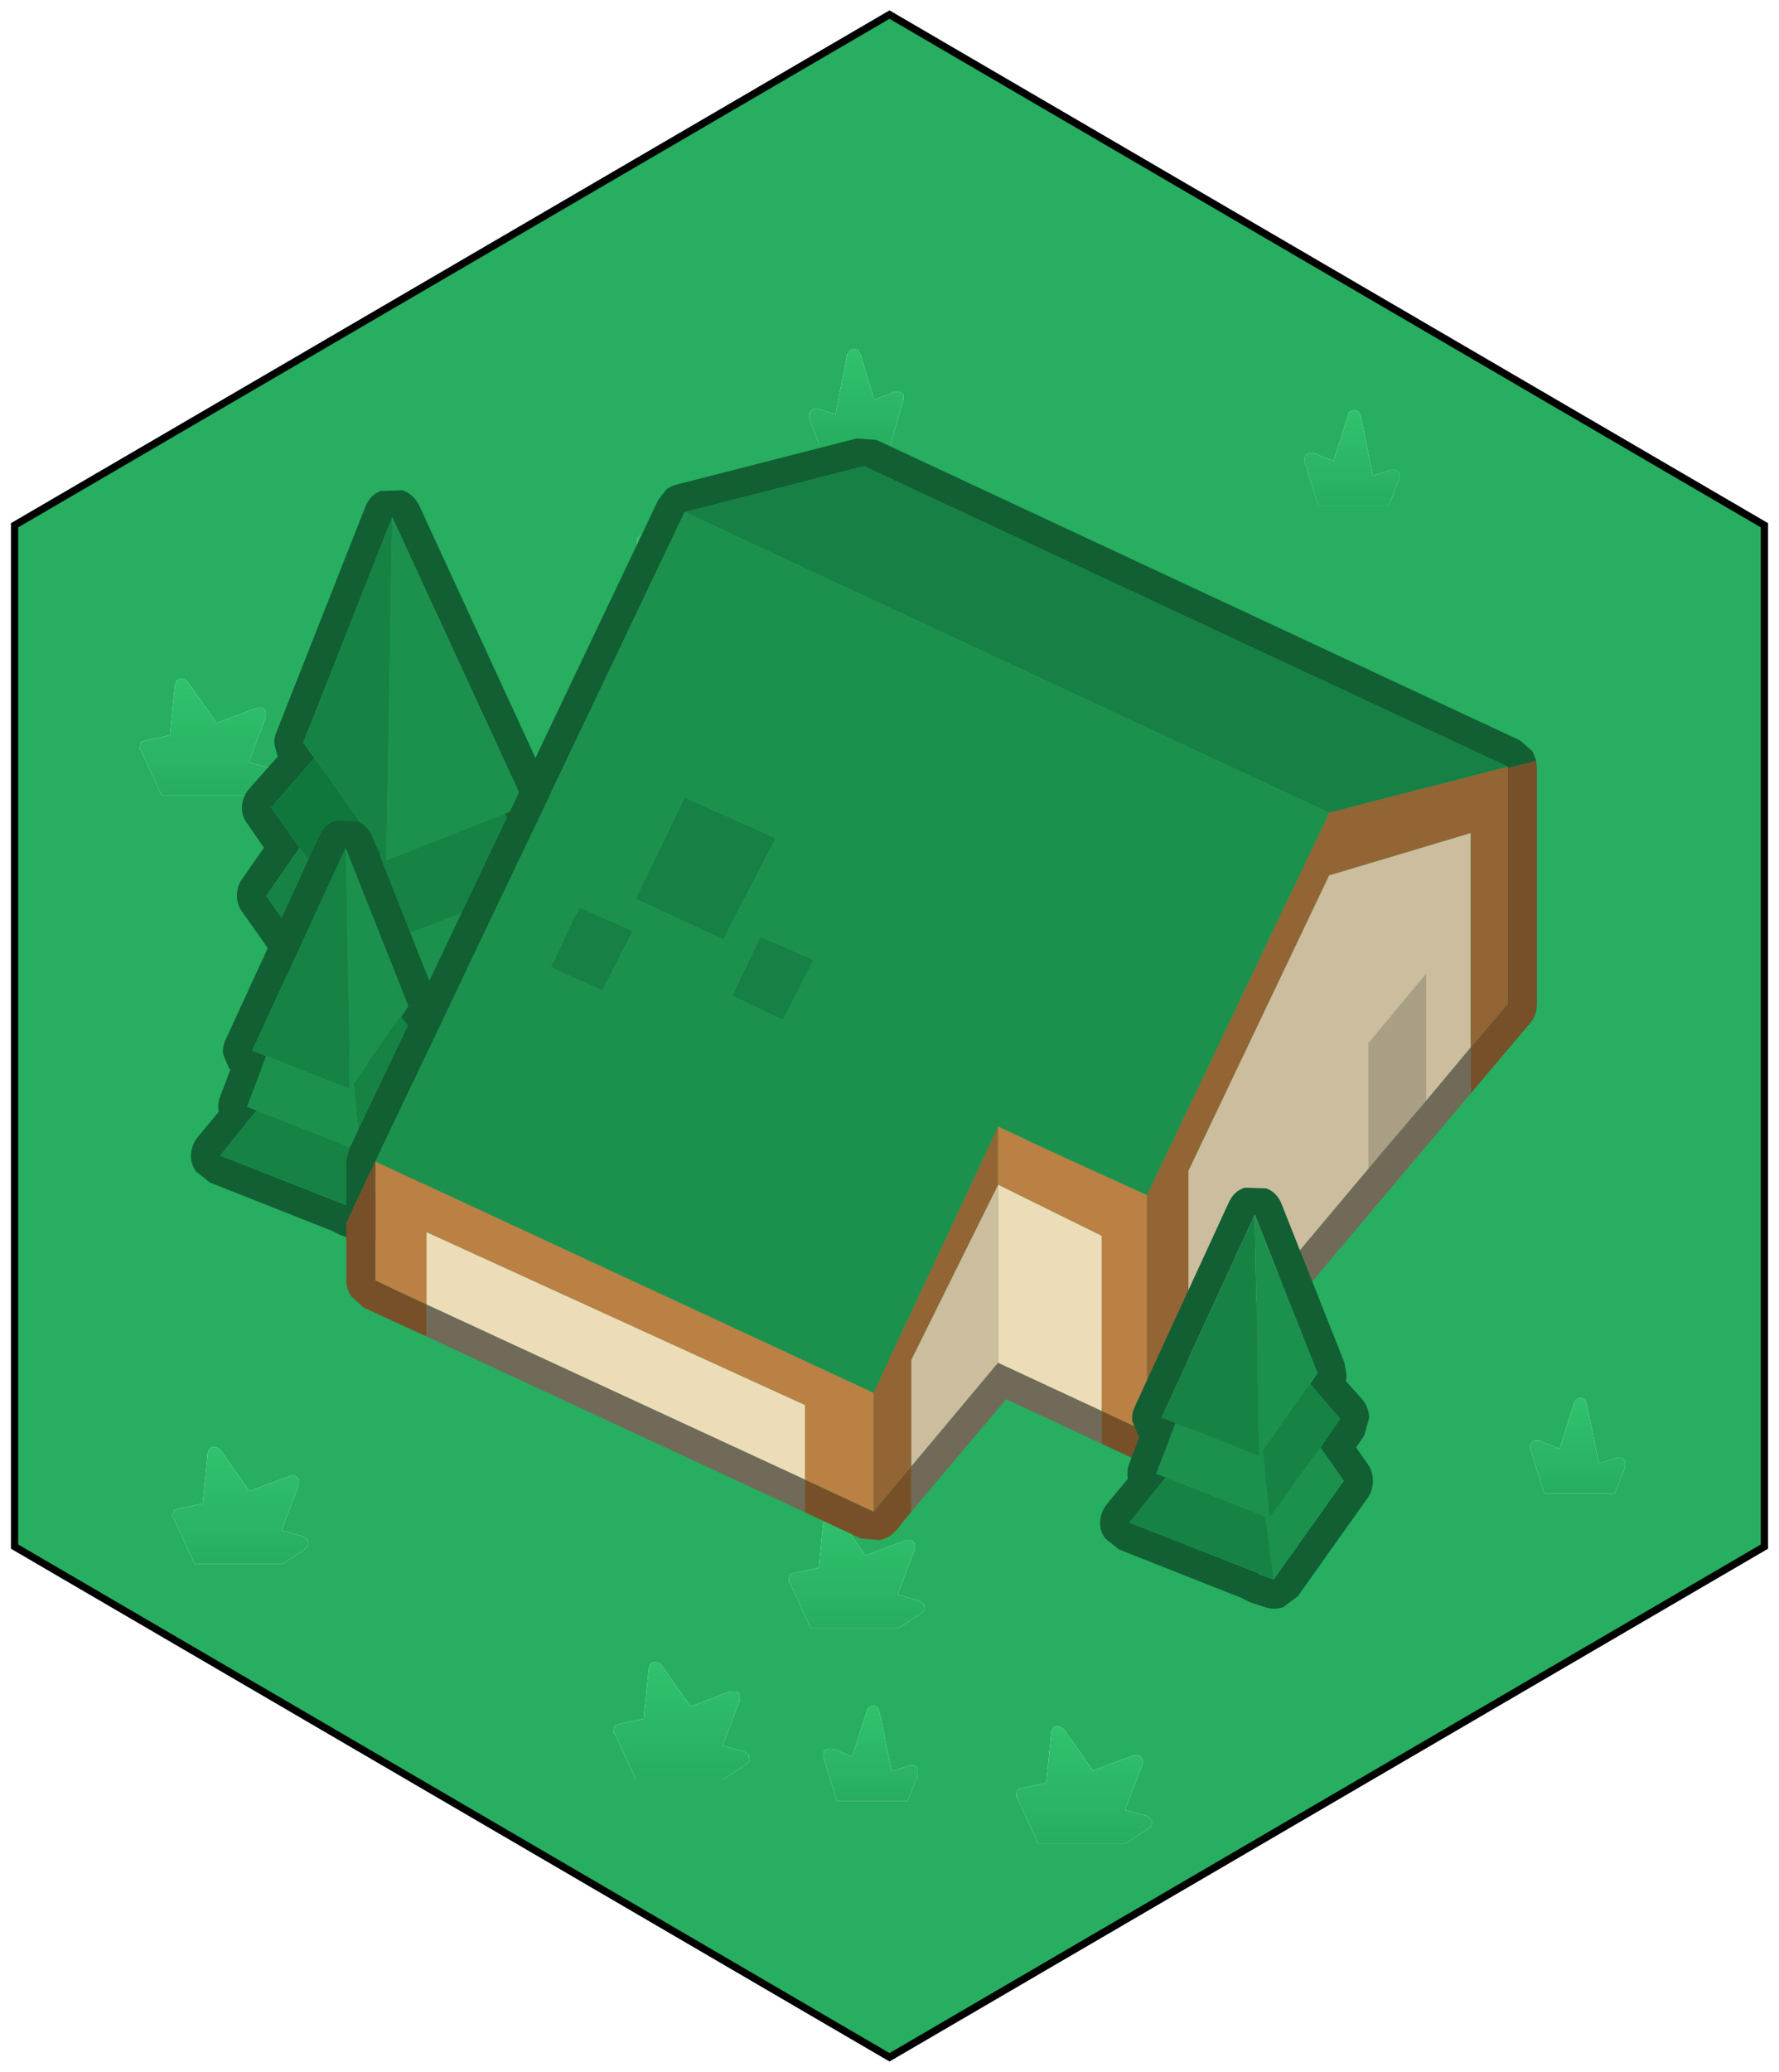 <svg width="122" height="142" viewBox="0 0 122 142" fill="none" xmlns="http://www.w3.org/2000/svg">
<path d="M12.35 46.5L12.1 46.65L12 46.9L11.65 50.4L9.95 50.75L9.7 50.85L9.65 50.95L9.6 51.15V51.4H9.65L11.1 54.55H17.1L18.7 53.5L18.85 53.35L18.9 53.2L18.85 52.9L18.55 52.65L17.05 52.25L18.25 49.1V48.75L18.2 48.7L18 48.5H17.65L14.85 49.55L12.85 46.7L12.6 46.55L12.35 46.5ZM56.05 28L55.75 28.05L55.5 28.25V28.3V28.6V28.7L56.2 30.5H61.05L61.95 27.4V27.05L61.7 26.85H61.35L59.95 27.4L59 24.25L58.85 24L58.55 23.9L58.25 24.05L58.1 24.3L57.3 28.4L56.05 28ZM43.7 37.25L44.95 40.35L43.4 40.8L43.15 41L43.05 41.35L43.15 41.45L43.25 41.6L44.85 42.7H50.85L52.3 39.55L52.35 39.5L52.4 39.25L52.3 39.1L52.25 39L52 38.85L50.35 38.55L49.95 35.05L49.85 34.8L49.6 34.65H49.35L49.1 34.8L47.15 37.65L44.3 36.65H43.95L43.75 36.85L43.7 36.9V37.25ZM40.25 52L40 51.9L39.7 52L39.55 52.25L38.55 55.4L37.2 54.85H36.85L36.6 55V55.05L36.55 55.4L37.5 58.45H42.35L43.05 56.65V56.55V56.25V56.2L42.8 56H42.5L41.25 56.4L40.4 52.25L40.25 52ZM60.75 45.15L60.65 45.4L60.3 48.9L58.6 49.25L58.35 49.35L58.3 49.45L58.25 49.65V49.9H58.3L59.75 53.05H65.75L67.35 52L67.5 51.85L67.55 51.7L67.5 51.4L67.2 51.15L65.7 50.75L66.9 47.6V47.25L66.85 47.2L66.65 47H66.3L63.5 48.05L61.5 45.2C61.433 45.1 61.35 45.05 61.25 45.05L61 45L60.75 45.15ZM92.6 28.2C92.5 28.267 92.45 28.35 92.45 28.45L91.45 31.6L90.1 31.05H89.75L89.5 31.2V31.25L89.45 31.6L90.4 34.65H95.25L95.95 32.85V32.75V32.45V32.4L95.7 32.2H95.4L94.15 32.6L93.3 28.45L93.15 28.2L92.9 28.1L92.6 28.2ZM121 36V106L61 141L1 106V36L61 1L121 36ZM108.1 95.9L107.95 96.15L106.95 99.3L105.6 98.75H105.25C105.15 98.75 105.067 98.8 105 98.9V98.95C104.933 99.05 104.917 99.167 104.95 99.3L105.9 102.35H110.75L111.45 100.55V100.45V100.15V100.1L111.2 99.9H110.9L109.65 100.3L108.8 96.15L108.65 95.9L108.4 95.8L108.1 95.9ZM86 79.65L85.7 79.75C85.6 79.817 85.55 79.9 85.55 80L84.55 83.15L83.2 82.6H82.85L82.6 82.75V82.8C82.533 82.9 82.517 83.017 82.55 83.15L83.5 86.2H88.35L89.05 84.4V84.3V84V83.95L88.8 83.75H88.5L87.25 84.15L86.4 80L86.25 79.75L86 79.65ZM69.1 90.05L69.05 90.4L70 93.45H74.85L75.55 91.65V91.55V91.25V91.2L75.3 91H75L73.75 91.4L72.9 87.25L72.75 87L72.5 86.9L72.2 87C72.1 87.067 72.05 87.15 72.05 87.25L71.05 90.4L69.7 89.85H69.35L69.1 90V90.05ZM27.8 60.25L27.55 60.15L27.25 60.25L27.1 60.5L26.1 63.65L24.75 63.1H24.4C24.3 63.1 24.217 63.15 24.15 63.25V63.3C24.083 63.4 24.067 63.517 24.1 63.65L25.05 66.7H29.9L30.6 64.9V64.8V64.5V64.45L30.35 64.25H30.05L28.8 64.65L27.95 60.5L27.8 60.25ZM62.75 106.15V105.8L62.7 105.75L62.5 105.55H62.15L59.35 106.6L57.35 103.75C57.283 103.65 57.2 103.6 57.1 103.6L56.85 103.55L56.6 103.7L56.5 103.95L56.15 107.45L54.45 107.8L54.2 107.9L54.15 108L54.1 108.2V108.45H54.15L55.6 111.6H61.6L63.2 110.55L63.35 110.4L63.4 110.25L63.35 109.95L63.05 109.7L61.55 109.3L62.75 106.15ZM56.75 119.85L56.5 120V120.05L56.45 120.4L57.4 123.45H62.25L62.95 121.65V121.55V121.25V121.2L62.7 121H62.4L61.15 121.4L60.3 117.25L60.15 117L59.9 116.9L59.6 117C59.5 117.067 59.45 117.15 59.45 117.25L58.45 120.4L57.1 119.85H56.75ZM50.75 116.15L50.7 116.1L50.5 115.9H50.15L47.35 116.95L45.35 114.1C45.283 114 45.2 113.95 45.1 113.95L44.85 113.9L44.6 114.05L44.5 114.3L44.15 117.8L42.45 118.15L42.2 118.25L42.15 118.35L42.1 118.55V118.8H42.15L43.6 121.95H49.6L51.2 120.9L51.35 120.75L51.4 120.6L51.35 120.3L51.05 120.05L49.55 119.65L50.75 116.5V116.15ZM72.95 118.5L72.7 118.35L72.45 118.3C72.35 118.333 72.267 118.383 72.2 118.45L72.1 118.7L71.75 122.2L70.05 122.55L69.8 122.65L69.75 122.75L69.7 122.95V123.2H69.75L71.2 126.35H77.2L78.8 125.3L78.95 125.15L79 125L78.95 124.7L78.65 124.45L77.15 124.05L78.35 120.9V120.55L78.3 120.5L78.1 120.3H77.75L74.95 121.35L72.95 118.5ZM14.35 99.3L14.25 99.55L13.9 103.05L12.2 103.4L11.95 103.5L11.9 103.6L11.85 103.8V104.05H11.9L13.35 107.2H19.35L20.95 106.15L21.1 106L21.15 105.85L21.1 105.55L20.8 105.3L19.3 104.9L20.5 101.75V101.4L20.45 101.35L20.25 101.15H19.9L17.1 102.2L15.1 99.35L14.85 99.2L14.6 99.15L14.35 99.3Z" fill="#27AE60"/>
<path d="M12.35 46.5L12.6 46.55L12.85 46.7L14.85 49.55L17.65 48.5H18L18.2 48.7L18.25 48.75V49.1L17.05 52.25L18.55 52.65L18.85 52.9L18.9 53.2L18.85 53.35L18.7 53.5L17.1 54.55H11.1L9.65 51.4H9.6V51.15L9.65 50.95L9.7 50.85L9.95 50.75L11.65 50.4L12 46.9L12.1 46.65L12.35 46.5Z" fill="url(#paint0_linear_76_131)"/>
<path d="M56.05 28L57.3 28.4L58.1 24.3L58.25 24.05L58.55 23.9L58.85 24L59 24.25L59.95 27.4L61.35 26.85H61.7L61.95 27.05V27.4L61.05 30.5H56.2L55.5 28.7V28.6V28.3V28.25L55.75 28.05L56.05 28Z" fill="url(#paint1_linear_76_131)"/>
<path d="M43.7 37.25V36.9L43.75 36.85L43.95 36.65H44.3L47.15 37.65L49.1 34.8L49.35 34.65H49.6L49.85 34.8L49.95 35.05L50.35 38.55L52 38.85L52.25 39L52.3 39.1L52.4 39.25L52.35 39.5L52.3 39.55L50.85 42.7H44.85L43.25 41.6L43.15 41.45L43.05 41.35L43.15 41L43.4 40.8L44.95 40.35L43.7 37.25Z" fill="url(#paint2_linear_76_131)"/>
<path d="M40.25 52L40.4 52.25L41.25 56.4L42.5 56H42.8L43.05 56.2V56.25V56.55V56.65L42.35 58.45H37.5L36.55 55.4L36.6 55.05V55L36.85 54.85H37.2L38.55 55.4L39.55 52.25L39.7 52L40 51.9L40.25 52Z" fill="url(#paint3_linear_76_131)"/>
<path d="M60.75 45.15L61 45L61.25 45.05C61.35 45.05 61.433 45.1 61.5 45.2L63.5 48.05L66.3 47H66.65L66.85 47.2L66.9 47.25V47.6L65.7 50.75L67.2 51.15L67.5 51.4L67.55 51.7L67.5 51.85L67.35 52L65.75 53.05H59.75L58.3 49.9H58.25V49.65L58.3 49.45L58.35 49.35L58.6 49.25L60.3 48.9L60.65 45.4L60.75 45.15Z" fill="url(#paint4_linear_76_131)"/>
<path d="M92.6 28.2L92.9 28.1L93.15 28.2L93.3 28.45L94.15 32.6L95.4 32.2H95.7L95.95 32.4V32.45V32.75V32.85L95.25 34.65H90.4L89.45 31.6L89.5 31.25V31.2L89.75 31.05H90.1L91.45 31.6L92.45 28.45C92.45 28.35 92.5 28.267 92.6 28.2Z" fill="url(#paint5_linear_76_131)"/>
<path d="M108.1 95.9L108.4 95.8L108.65 95.9L108.8 96.15L109.65 100.3L110.9 99.9H111.2L111.45 100.1V100.15V100.45V100.55L110.75 102.35H105.9L104.95 99.3C104.917 99.167 104.933 99.05 105 98.95V98.9C105.067 98.8 105.15 98.75 105.25 98.75H105.6L106.95 99.3L107.95 96.15L108.1 95.9Z" fill="url(#paint6_linear_76_131)"/>
<path d="M86 79.65L86.25 79.75L86.4 80L87.25 84.15L88.5 83.75H88.8L89.05 83.95V84V84.3V84.4L88.35 86.2H83.5L82.55 83.15C82.516 83.017 82.533 82.9 82.6 82.8V82.75L82.85 82.6H83.2L84.55 83.15L85.55 80C85.55 79.9 85.6 79.817 85.7 79.75L86 79.65Z" fill="url(#paint7_linear_76_131)"/>
<path d="M69.1 90.05V90L69.35 89.85H69.7L71.05 90.4L72.05 87.25C72.05 87.15 72.1 87.067 72.2 87L72.5 86.9L72.75 87L72.9 87.25L73.75 91.4L75 91H75.3L75.55 91.2V91.25V91.55V91.65L74.85 93.45H70L69.05 90.4L69.1 90.05Z" fill="url(#paint8_linear_76_131)"/>
<path d="M27.8 60.25L27.95 60.5L28.8 64.65L30.05 64.25H30.35L30.6 64.45V64.5V64.8V64.9L29.9 66.7H25.05L24.1 63.65C24.067 63.517 24.083 63.4 24.15 63.3V63.25C24.217 63.15 24.3 63.1 24.4 63.1H24.75L26.1 63.65L27.1 60.5L27.25 60.25L27.55 60.15L27.8 60.25Z" fill="url(#paint9_linear_76_131)"/>
<path d="M62.75 106.15L61.55 109.3L63.05 109.7L63.35 109.95L63.4 110.25L63.35 110.4L63.2 110.55L61.6 111.6H55.6L54.15 108.45H54.1V108.2L54.15 108L54.2 107.9L54.45 107.8L56.15 107.45L56.5 103.95L56.6 103.7L56.85 103.55L57.1 103.6C57.2 103.6 57.283 103.65 57.35 103.75L59.35 106.6L62.15 105.55H62.5L62.7 105.75L62.75 105.8V106.15Z" fill="url(#paint10_linear_76_131)"/>
<path d="M56.75 119.85H57.1L58.45 120.4L59.45 117.25C59.45 117.15 59.5 117.067 59.6 117L59.9 116.9L60.15 117L60.3 117.25L61.15 121.4L62.4 121H62.7L62.95 121.2V121.25V121.55V121.65L62.25 123.45H57.4L56.45 120.4L56.5 120.05V120L56.75 119.85Z" fill="url(#paint11_linear_76_131)"/>
<path d="M50.75 116.15V116.5L49.55 119.65L51.05 120.05L51.35 120.3L51.4 120.6L51.35 120.75L51.2 120.9L49.6 121.95H43.6L42.15 118.8H42.1V118.55L42.15 118.35L42.2 118.25L42.45 118.15L44.15 117.8L44.5 114.3L44.6 114.05L44.85 113.9L45.1 113.95C45.2 113.95 45.283 114 45.35 114.1L47.35 116.95L50.15 115.9H50.5L50.7 116.1L50.75 116.15Z" fill="url(#paint12_linear_76_131)"/>
<path d="M72.95 118.5L74.95 121.35L77.75 120.3H78.1L78.3 120.5L78.35 120.55V120.9L77.15 124.05L78.65 124.45L78.95 124.7L79 125L78.95 125.15L78.8 125.3L77.2 126.35H71.2L69.75 123.2H69.7V122.95L69.75 122.75L69.8 122.65L70.05 122.55L71.75 122.2L72.1 118.7L72.2 118.45C72.267 118.383 72.35 118.333 72.45 118.3L72.7 118.35L72.95 118.5Z" fill="url(#paint13_linear_76_131)"/>
<path d="M14.35 99.3L14.6 99.15L14.85 99.2L15.1 99.35L17.1 102.2L19.9 101.15H20.25L20.45 101.35L20.5 101.4V101.75L19.3 104.9L20.8 105.3L21.1 105.55L21.15 105.85L21.1 106L20.95 106.15L19.35 107.2H13.35L11.9 104.05H11.85V103.8L11.9 103.6L11.95 103.5L12.2 103.4L13.9 103.05L14.25 99.55L14.35 99.3Z" fill="url(#paint14_linear_76_131)"/>
<path d="M26.1 33.65L27.6 33.6C28.1 33.767 28.483 34.117 28.75 34.65L37.85 54.4L38 55.45L37.6 56.4L37.2 56.8L38.4 60C38.567 60.467 38.567 60.917 38.4 61.35L40.7 64.15C40.967 64.484 41.117 64.867 41.15 65.3C41.183 65.7 41.083 66.1 40.85 66.5L39.9 67.25L25.8 72.85L24.5 72.95C24.033 72.783 23.683 72.517 23.45 72.15L16.65 62.55C16.383 62.217 16.25 61.834 16.25 61.4C16.25 60.967 16.367 60.584 16.6 60.25L18.1 58.1L17 56.5C16.7 56.133 16.567 55.717 16.6 55.25C16.633 54.783 16.8 54.383 17.1 54.05L19.05 51.85L18.85 51.15C18.783 50.817 18.817 50.5 18.95 50.2L25.05 34.75C25.25 34.217 25.6 33.85 26.1 33.65ZM21.8 52.25H21.75L21.55 51.95L21.8 52.25ZM26.9 35.45L20.8 50.9L21.55 51.95L18.6 55.35L20.55 58.1L18.25 61.4L25.05 71L26.55 70.45L26.5 70.4L39.15 65.4L35.55 61.05L36.5 60.7L34.65 55.75L34.25 55.9L36 55.2L26.9 35.45Z" fill="#115F32"/>
<path d="M26.9 35.45L26.5 58.95L34.25 55.9L34.65 55.75L36.5 60.7L35.55 61.05L25.85 64.85L25.05 71L18.25 61.4L20.55 58.1L25.5 65L26.15 58.45V58.4L21.8 52.25L21.55 51.95L20.8 50.9L26.9 35.45Z" fill="#168344"/>
<path d="M21.55 51.95L21.75 52.25H21.8L26.15 58.4V58.45L25.5 65L20.55 58.1L18.6 55.35L21.55 51.95Z" fill="#10773C"/>
<path d="M26.9 35.45L36 55.2L34.25 55.9L26.5 58.95L26.9 35.45ZM35.55 61.05L39.15 65.4L26.5 70.4L26.55 70.45L25.05 71L25.85 64.85L35.55 61.05Z" fill="#1B914D"/>
<path d="M30 69.15L29.95 69.5L31.1 70.8C31.367 71.133 31.517 71.533 31.55 72C31.583 72.467 31.467 72.883 31.2 73.25L30.65 74.05L31.45 75.2C31.683 75.533 31.8 75.917 31.8 76.35C31.8 76.783 31.683 77.167 31.45 77.5L26.65 84.25C26.383 84.617 26.05 84.867 25.65 85C25.217 85.133 24.8 85.133 24.4 85L23.35 84.65L22.75 84.35L14.4 81.05L13.45 80.3C13.183 79.933 13.067 79.533 13.1 79.1C13.133 78.667 13.283 78.283 13.55 77.95L15 76.2C14.933 75.833 14.967 75.483 15.1 75.15L15.8 73.3L15.7 73.2L15.3 72.25C15.267 71.883 15.333 71.533 15.5 71.2L21.9 57.3C22.133 56.767 22.5 56.417 23 56.25L24.5 56.3C25 56.5 25.35 56.867 25.55 57.4L29.85 68.25L30 69.15ZM28.2 74.05L29.55 72.1L27.5 69.7L27.35 69.9H27.3L27.5 69.7L28 68.95L23.7 58.1L17.3 72L18.55 72.5L18.25 72.4L16.95 75.85L17.6 76.1L15.1 79.2L24 82.7L23.95 82.75L25 83.1L29.8 76.35L28.2 74.05Z" fill="#115F32"/>
<path d="M28.2 74.05L24.7 78.9L24.25 74.3V74.25L27.3 69.9H27.35L27.5 69.7L29.55 72.1L28.2 74.05ZM25 83.1L23.95 82.75L24 82.7L15.1 79.2L17.6 76.1L24.45 78.8L25 83.1ZM18.55 72.5L17.3 72L23.7 58.1L24 74.65L18.55 72.5Z" fill="#168344"/>
<path d="M18.55 72.5L24 74.65L23.7 58.1L28 68.95L27.5 69.7L27.3 69.9L24.25 74.25V74.3L24.7 78.9L28.2 74.05L29.8 76.35L25 83.1L24.45 78.8L17.6 76.1L16.95 75.85L18.25 72.4L18.55 72.5Z" fill="#1B914D"/>
<path d="M23.75 83.8V79.6L23.95 78.75L45.15 34.25L45.7 33.55C45.9 33.383 46.15 33.267 46.45 33.2L58.75 30.05L60.1 30.15L104.25 50.75L105.1 51.5L105.35 52.15L103.4 52.65V52.55L59.25 31.95L46.95 35.1L25.95 79.15L23.75 83.8Z" fill="#115F32"/>
<path d="M46.95 35.1L59.25 31.95L103.4 52.55L91.15 55.7L46.95 35.1ZM43.4 63.8L41.3 67.9L37.8 66.25L39.75 62.2L43.4 63.8ZM53.2 57.45L49.6 64.4L43.6 61.6L46.95 54.65L53.2 57.45ZM52.15 64.2L55.8 65.8L53.7 69.9L50.2 68.25L52.15 64.2Z" fill="#178044"/>
<path d="M105.35 52.15L105.4 52.55V68.8C105.4 69.3 105.25 69.733 104.95 70.1L100.85 74.95V71.8L103.4 68.8V52.65L105.35 52.15ZM81.5 97.9L80.2 99.45C79.9 99.783 79.533 100 79.1 100.1L77.8 100L75.55 98.95V96.7L78.65 98.15L81.5 94.8V97.9ZM62.5 103.6L61.45 104.9C61.15 105.233 60.783 105.45 60.35 105.55L59.05 105.45L55.2 103.65V101.4L59.9 103.6L62.5 100.5V103.6ZM29.25 91.6L24.9 89.6L24.1 88.85C23.867 88.516 23.75 88.15 23.75 87.75V83.8L25.95 79.15L25.75 79.6V87.75C26.917 88.317 28.083 88.867 29.25 89.4V91.6Z" fill="#775029"/>
<path d="M103.4 52.55V52.65V68.8L100.85 71.8V57.1L91.15 60L81.5 80.25V94.8L78.65 98.15V81.9L91.15 55.7L103.4 52.55ZM68.45 77.2V81.2L62.5 93.2V100.5L59.9 103.6V95.45L68.45 77.2Z" fill="#936434"/>
<path d="M94.6 79.2L93.85 80.05V71.5L97.8 66.75V75.45L94.6 79.2Z" fill="#AA9E85"/>
<path d="M97.8 75.45V66.75L93.85 71.5V80.05L94.6 79.2L81.5 94.8V80.25L91.15 60L100.85 57.1V71.8L97.8 75.45ZM68.45 81.2V93.4L62.5 100.5V93.2L68.45 81.2Z" fill="#CBBD9E"/>
<path d="M100.85 74.95L81.5 97.9V94.8L94.6 79.2L97.8 75.45L100.85 71.8V74.95ZM75.55 98.95L69 95.9L62.5 103.6V100.5L68.45 93.4L75.55 96.7V98.95ZM55.2 103.65L29.25 91.6V89.4L55.2 101.4V103.65Z" fill="#726A59"/>
<path d="M75.55 96.7V84.7L68.45 81.2V77.2L71.85 78.8L78.65 81.9V98.15L75.55 96.7ZM55.2 101.4V96.3L29.25 84.45V89.4C28.083 88.867 26.917 88.317 25.75 87.75V79.6L59.9 95.45V103.6L55.2 101.4Z" fill="#BB8044"/>
<path d="M55.2 101.4L29.25 89.4V84.45L55.2 96.3V101.4ZM68.45 81.2L75.55 84.7V96.7L68.45 93.4V81.2Z" fill="#ECDCB8"/>
<path d="M25.95 79.15L46.95 35.1L91.15 55.7L78.65 81.9L71.85 78.8L68.45 77.2L59.9 95.45L25.75 79.6L25.95 79.15ZM52.15 64.2L50.2 68.25L53.7 69.9L55.8 65.8L52.15 64.2ZM53.2 57.45L46.95 54.65L43.6 61.6L49.6 64.4L53.2 57.45ZM43.4 63.8L39.75 62.2L37.8 66.25L41.3 67.9L43.4 63.8Z" fill="#1B914D"/>
<path d="M85.35 81.4L86.85 81.45C87.35 81.65 87.7 82.017 87.9 82.55L92.2 93.4L92.35 94.3L92.3 94.65L93.45 95.95C93.717 96.283 93.867 96.683 93.9 97.15L93.55 98.4L93 99.2L93.8 100.35C94.033 100.683 94.15 101.067 94.15 101.5C94.15 101.933 94.033 102.317 93.8 102.65L89 109.4L88 110.15C87.567 110.283 87.15 110.283 86.75 110.15L85.7 109.8L85.1 109.5L76.75 106.2L75.8 105.45C75.533 105.083 75.417 104.683 75.45 104.25C75.483 103.817 75.633 103.433 75.9 103.1L77.35 101.35C77.283 100.983 77.317 100.633 77.45 100.3L78.15 98.45L78.05 98.35L77.65 97.4C77.617 97.033 77.683 96.683 77.85 96.35L84.25 82.45C84.483 81.916 84.85 81.567 85.35 81.4ZM80.9 97.65L80.6 97.55L79.3 101L79.95 101.25L77.45 104.35L86.35 107.85L86.3 107.9L87.35 108.25L92.15 101.5L90.55 99.2L91.9 97.25L89.85 94.85L89.7 95.05H89.65L89.85 94.85L90.35 94.1L86.05 83.25L79.65 97.15L80.9 97.65Z" fill="#115F32"/>
<path d="M80.9 97.65L86.35 99.8L86.05 83.25L90.35 94.1L89.85 94.85L89.65 95.05L86.6 99.4V99.45L87.05 104.05L90.55 99.2L92.15 101.5L87.35 108.25L86.8 103.95L79.95 101.25L79.3 101L80.6 97.55L80.9 97.65Z" fill="#1B914D"/>
<path d="M80.9 97.65L79.65 97.15L86.05 83.25L86.35 99.8L80.9 97.65ZM79.95 101.25L86.8 103.95L87.35 108.25L86.3 107.9L86.35 107.85L77.45 104.35L79.95 101.25ZM90.55 99.2L87.05 104.05L86.6 99.45V99.4L89.65 95.05H89.7L89.85 94.85L91.9 97.25L90.55 99.2Z" fill="#168344"/>
<path d="M121 36V106L61 141L1 106L1 36L61 1L121 36Z" stroke="black" stroke-width="0.5"/>
<defs>
<linearGradient id="paint0_linear_76_131" x1="14.2" y1="54.487" x2="14.2" y2="46.612" gradientUnits="userSpaceOnUse">
<stop stop-color="#27AE60"/>
<stop offset="1" stop-color="#30C26D"/>
</linearGradient>
<linearGradient id="paint1_linear_76_131" x1="58.7" y1="30.462" x2="58.7" y2="23.937" gradientUnits="userSpaceOnUse">
<stop stop-color="#27AE60"/>
<stop offset="1" stop-color="#30C26D"/>
</linearGradient>
<linearGradient id="paint2_linear_76_131" x1="47.7" y1="42.65" x2="47.7" y2="34.65" gradientUnits="userSpaceOnUse">
<stop stop-color="#27AE60"/>
<stop offset="1" stop-color="#30C26D"/>
</linearGradient>
<linearGradient id="paint3_linear_76_131" x1="39.8" y1="58.412" x2="39.8" y2="51.887" gradientUnits="userSpaceOnUse">
<stop stop-color="#27AE60"/>
<stop offset="1" stop-color="#30C26D"/>
</linearGradient>
<linearGradient id="paint4_linear_76_131" x1="62.85" y1="52.987" x2="62.85" y2="45.112" gradientUnits="userSpaceOnUse">
<stop stop-color="#27AE60"/>
<stop offset="1" stop-color="#30C26D"/>
</linearGradient>
<linearGradient id="paint5_linear_76_131" x1="92.7" y1="34.613" x2="92.7" y2="28.088" gradientUnits="userSpaceOnUse">
<stop stop-color="#27AE60"/>
<stop offset="1" stop-color="#30C26D"/>
</linearGradient>
<linearGradient id="paint6_linear_76_131" x1="108.2" y1="102.312" x2="108.2" y2="95.787" gradientUnits="userSpaceOnUse">
<stop stop-color="#27AE60"/>
<stop offset="1" stop-color="#30C26D"/>
</linearGradient>
<linearGradient id="paint7_linear_76_131" x1="85.8" y1="86.162" x2="85.8" y2="79.637" gradientUnits="userSpaceOnUse">
<stop stop-color="#27AE60"/>
<stop offset="1" stop-color="#30C26D"/>
</linearGradient>
<linearGradient id="paint8_linear_76_131" x1="72.3" y1="93.412" x2="72.3" y2="86.887" gradientUnits="userSpaceOnUse">
<stop stop-color="#27AE60"/>
<stop offset="1" stop-color="#30C26D"/>
</linearGradient>
<linearGradient id="paint9_linear_76_131" x1="27.35" y1="66.662" x2="27.35" y2="60.137" gradientUnits="userSpaceOnUse">
<stop stop-color="#27AE60"/>
<stop offset="1" stop-color="#30C26D"/>
</linearGradient>
<linearGradient id="paint10_linear_76_131" x1="58.7" y1="111.537" x2="58.7" y2="103.663" gradientUnits="userSpaceOnUse">
<stop stop-color="#27AE60"/>
<stop offset="1" stop-color="#30C26D"/>
</linearGradient>
<linearGradient id="paint11_linear_76_131" x1="59.7" y1="123.412" x2="59.7" y2="116.887" gradientUnits="userSpaceOnUse">
<stop stop-color="#27AE60"/>
<stop offset="1" stop-color="#30C26D"/>
</linearGradient>
<linearGradient id="paint12_linear_76_131" x1="46.7" y1="121.887" x2="46.7" y2="114.012" gradientUnits="userSpaceOnUse">
<stop stop-color="#27AE60"/>
<stop offset="1" stop-color="#30C26D"/>
</linearGradient>
<linearGradient id="paint13_linear_76_131" x1="74.3" y1="126.287" x2="74.3" y2="118.413" gradientUnits="userSpaceOnUse">
<stop stop-color="#27AE60"/>
<stop offset="1" stop-color="#30C26D"/>
</linearGradient>
<linearGradient id="paint14_linear_76_131" x1="16.45" y1="107.137" x2="16.45" y2="99.262" gradientUnits="userSpaceOnUse">
<stop stop-color="#27AE60"/>
<stop offset="1" stop-color="#30C26D"/>
</linearGradient>
</defs>
</svg>
